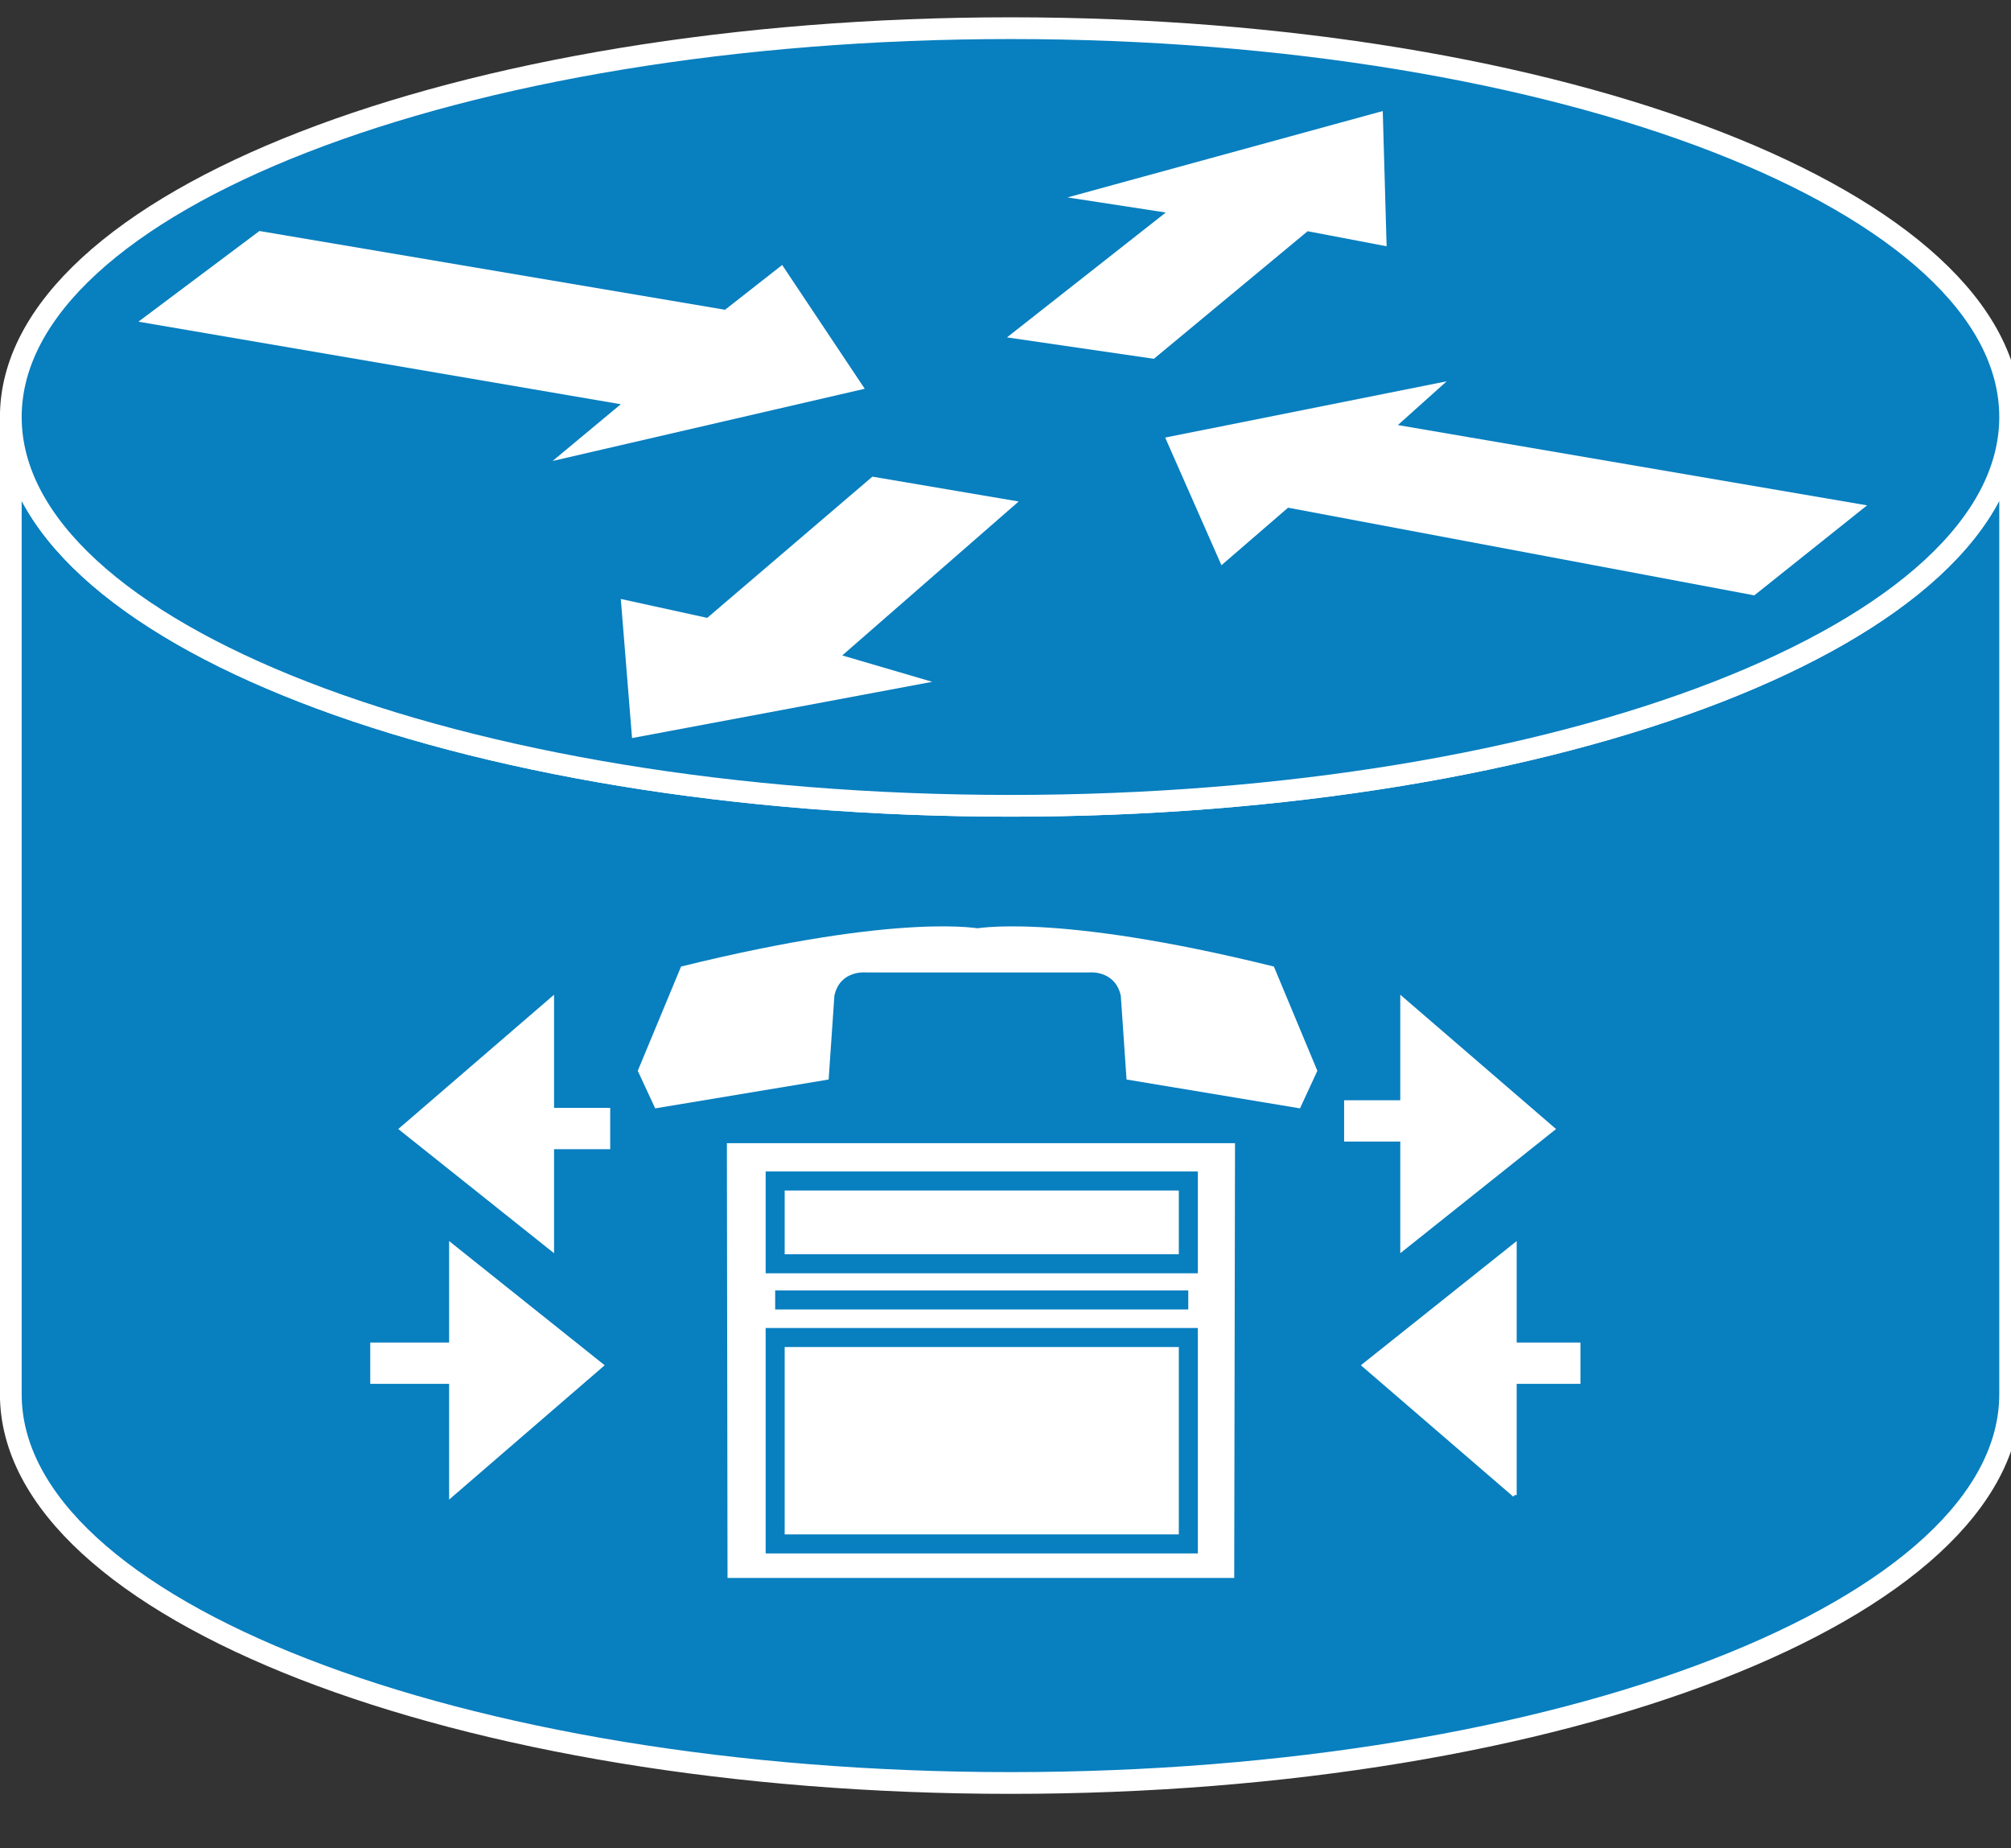 <?xml version="1.0" encoding="UTF-8" standalone="no"?>
<svg
   xmlns:dc="http://purl.org/dc/elements/1.1/"
   xmlns:cc="http://creativecommons.org/ns#"
   xmlns:rdf="http://www.w3.org/1999/02/22-rdf-syntax-ns#"
   xmlns:svg="http://www.w3.org/2000/svg"
   xmlns="http://www.w3.org/2000/svg"
   viewBox="0 0 46.25 42.5"
   height="42.5"
   width="46.25"
   xml:space="preserve"
   version="1.1"
   id="svg2"><rect x="0" y="0" width="46.25" height="42.5" fill="#333333" stroke="none"/><defs
     id="defs6"><clipPath
       id="clipPath18"
       clipPathUnits="userSpaceOnUse"><path
         id="path20"
         d="M 0,10 0,337 370,337 370,10 0,10 Z" /></clipPath></defs><g
     transform="matrix(1.25,0,0,-1.25,0,42.5)"
     id="g10"><g
       transform="scale(0.1,0.1)"
       id="g12"><g
         id="g14"><g
           clip-path="url(#clipPath18)"
           id="g16"><path
             id="path22"
             style="fill:#087fbf;fill-opacity:1;fill-rule:nonzero;stroke:none"
             d="m 369.84,263.285 c 0,-39.531 -82.34,-71.519 -183.899,-71.519 -101.601,0 -183.953,31.988 -183.953,71.519 l 0,-179.762 c 0,-39.488 82.352,-71.519 183.953,-71.519 101.559,0 183.899,32.031 183.899,71.519 l 0,179.762" /><path
             id="path24"
             style="fill:none;stroke:#ffffff;stroke-width:4;stroke-linecap:butt;stroke-linejoin:miter;stroke-miterlimit:4;stroke-dasharray:none;stroke-opacity:1"
             d="m 369.84,263.285 c 0,-39.531 -82.34,-71.519 -183.899,-71.519 -101.601,0 -183.953,31.988 -183.953,71.519 l 0,-179.762 c 0,-39.488 82.352,-71.519 183.953,-71.519 101.559,0 183.899,32.031 183.899,71.519 l 0,179.762 z" /><path
             id="path26"
             style="fill:#087fbf;fill-opacity:1;fill-rule:nonzero;stroke:none"
             d="m 185.941,191.766 c 101.559,0 183.899,31.988 183.899,71.519 0,39.5 -82.34,71.531 -183.899,71.531 -101.601,0 -183.953,-32.031 -183.953,-71.531 0,-39.531 82.352,-71.519 183.953,-71.519" /><path
             id="path28"
             style="fill:none;stroke:#ffffff;stroke-width:4;stroke-linecap:butt;stroke-linejoin:miter;stroke-miterlimit:4;stroke-dasharray:none;stroke-opacity:1"
             d="m 185.941,191.766 c 101.559,0 183.899,31.988 183.899,71.519 0,39.5 -82.34,71.531 -183.899,71.531 -101.601,0 -183.953,-32.031 -183.953,-71.531 0,-39.531 82.352,-71.519 183.953,-71.519 z" /><path
             id="path30"
             style="fill:#ffffff;fill-opacity:1;fill-rule:nonzero;stroke:none"
             d="m 143.91,291.254 15.192,-22.77 -57.422,-13.281 12.539,10.434 -88.75,15.187 22.262,16.68 85.668,-14.488 10.512,8.238" /><path
             id="path32"
             style="fill:#ffffff;fill-opacity:1;fill-rule:nonzero;stroke:none"
             d="m 224.73,236.023 -10.351,23.481 51.793,10.351 -8.981,-8.05 86.329,-14.77 -20.75,-16.558 -85.782,16.128 -12.258,-10.582" /><path
             id="path34"
             style="fill:#ffffff;fill-opacity:1;fill-rule:nonzero;stroke:none"
             d="m 196.41,303.684 58,15.89 0.711,-24.879 -14.531,2.77 -28.289,-23.469 -27.031,3.938 29.218,22.972 -18.078,2.778" /><path
             id="path36"
             style="fill:#ffffff;fill-opacity:1;fill-rule:nonzero;stroke:none"
             d="m 171.52,214.574 -55.231,-10.347 -2.07,25.589 15.902,-3.48 30.391,25.98 26.91,-4.57 -32.461,-28.32 16.559,-4.852" /><path
             id="path38"
             style="fill:#ffffff;fill-opacity:1;fill-rule:nonzero;stroke:none"
             d="m 278.672,64.965 0,45.941 -27.692,-22.07 27.692,-23.871" /><path
             id="path40"
             style="fill:none;stroke:#ffffff;stroke-width:0.76;stroke-linecap:butt;stroke-linejoin:miter;stroke-miterlimit:4;stroke-dasharray:none;stroke-opacity:1"
             d="m 278.672,64.965 0,45.941 -27.692,-22.07 27.692,-23.871 z" /><path
             id="path42"
             style="fill:#ffffff;fill-opacity:1;fill-rule:nonzero;stroke:none"
             d="m 83.012,64.965 0,45.941 L 110.66,88.836 83.012,64.965" /><path
             id="path44"
             style="fill:none;stroke:#ffffff;stroke-width:0.76;stroke-linecap:butt;stroke-linejoin:miter;stroke-miterlimit:4;stroke-dasharray:none;stroke-opacity:1"
             d="m 83.012,64.965 0,45.941 L 110.66,88.836 83.012,64.965 Z" /><path
             id="path46"
             style="fill:#ffffff;fill-opacity:1;fill-rule:nonzero;stroke:none"
             d="m 101.559,156.184 0,-45.938 -27.688,22.07 27.688,23.868" /><path
             id="path48"
             style="fill:none;stroke:#ffffff;stroke-width:0.76;stroke-linecap:butt;stroke-linejoin:miter;stroke-miterlimit:4;stroke-dasharray:none;stroke-opacity:1"
             d="m 101.559,156.184 0,-45.938 -27.688,22.07 27.688,23.868 z" /><path
             id="path50"
             style="fill:#ffffff;fill-opacity:1;fill-rule:nonzero;stroke:none"
             d="m 258.012,156.184 0,-45.938 27.687,22.07 -27.687,23.868" /><path
             id="path52"
             style="fill:none;stroke:#ffffff;stroke-width:0.76;stroke-linecap:butt;stroke-linejoin:miter;stroke-miterlimit:4;stroke-dasharray:none;stroke-opacity:1"
             d="m 258.012,156.184 0,-45.938 27.687,22.07 -27.687,23.868 z" /><path
             id="path54"
             style="fill:none;stroke:#ffffff;stroke-width:7.6;stroke-linecap:butt;stroke-linejoin:miter;stroke-miterlimit:4;stroke-dasharray:none;stroke-opacity:1"
             d="m 264.02,133.797 -16.719,0" /><path
             id="path56"
             style="fill:none;stroke:#ffffff;stroke-width:7.6;stroke-linecap:butt;stroke-linejoin:miter;stroke-miterlimit:4;stroke-dasharray:none;stroke-opacity:1"
             d="m 269.84,89.227 20.941,0" /><path
             id="path58"
             style="fill:none;stroke:#ffffff;stroke-width:7.6;stroke-linecap:butt;stroke-linejoin:miter;stroke-miterlimit:4;stroke-dasharray:none;stroke-opacity:1"
             d="m 90.391,89.227 -22.27,0" /><path
             id="path60"
             style="fill:none;stroke:#ffffff;stroke-width:7.6;stroke-linecap:butt;stroke-linejoin:miter;stroke-miterlimit:4;stroke-dasharray:none;stroke-opacity:1"
             d="m 91.371,132.395 20.899,0" /><path
             id="path62"
             style="fill:#ffffff;fill-opacity:1;fill-rule:nonzero;stroke:none"
             d="m 228.98,131.453 -0.152,-83.476 -96.719,0 -0.121,83.476 96.992,0" /><path
             id="path64"
             style="fill:none;stroke:#087fbf;stroke-width:3.5;stroke-linecap:butt;stroke-linejoin:miter;stroke-miterlimit:4;stroke-dasharray:none;stroke-opacity:1"
             d="m 228.98,131.453 -0.152,-83.476 -96.719,0 -0.121,83.476 96.992,0 z" /><path
             id="path66"
             style="fill:none;stroke:#087fbf;stroke-width:3.5;stroke-linecap:butt;stroke-linejoin:miter;stroke-miterlimit:4;stroke-dasharray:none;stroke-opacity:1"
             d="m 142.621,107.516 76.019,0 0,15.23 -76.019,0 0,-15.23 z" /><path
             id="path68"
             style="fill:none;stroke:#087fbf;stroke-width:3.5;stroke-linecap:butt;stroke-linejoin:miter;stroke-miterlimit:4;stroke-dasharray:none;stroke-opacity:1"
             d="m 142.621,55.984 76.019,0 0,37.969 -76.019,0 0,-37.969 z" /><path
             id="path70"
             style="fill:#ffffff;fill-opacity:1;fill-rule:nonzero;stroke:none"
             d="m 200.352,161.105 c 0,0 4.769,0.54 5.859,-4.261 l 1.059,-15.43 31.91,-5.309 3.199,6.911 -8,19.179 c -40.938,10.121 -55.32,6.91 -55.32,6.91 l 1.601,0 c 0,0 -14.371,3.211 -55.351,-6.91 l -7.969,-19.179 3.211,-6.911 31.91,5.309 1.059,15.43 c 1.05,4.801 5.859,4.261 5.859,4.261 l 40.973,0" /><path
             id="path72"
             style="fill:none;stroke:#087fbf;stroke-width:3.5;stroke-linecap:butt;stroke-linejoin:miter;stroke-miterlimit:4;stroke-dasharray:none;stroke-opacity:1"
             d="m 218.629,100.863 -76.008,0" /></g></g></g></g></svg>